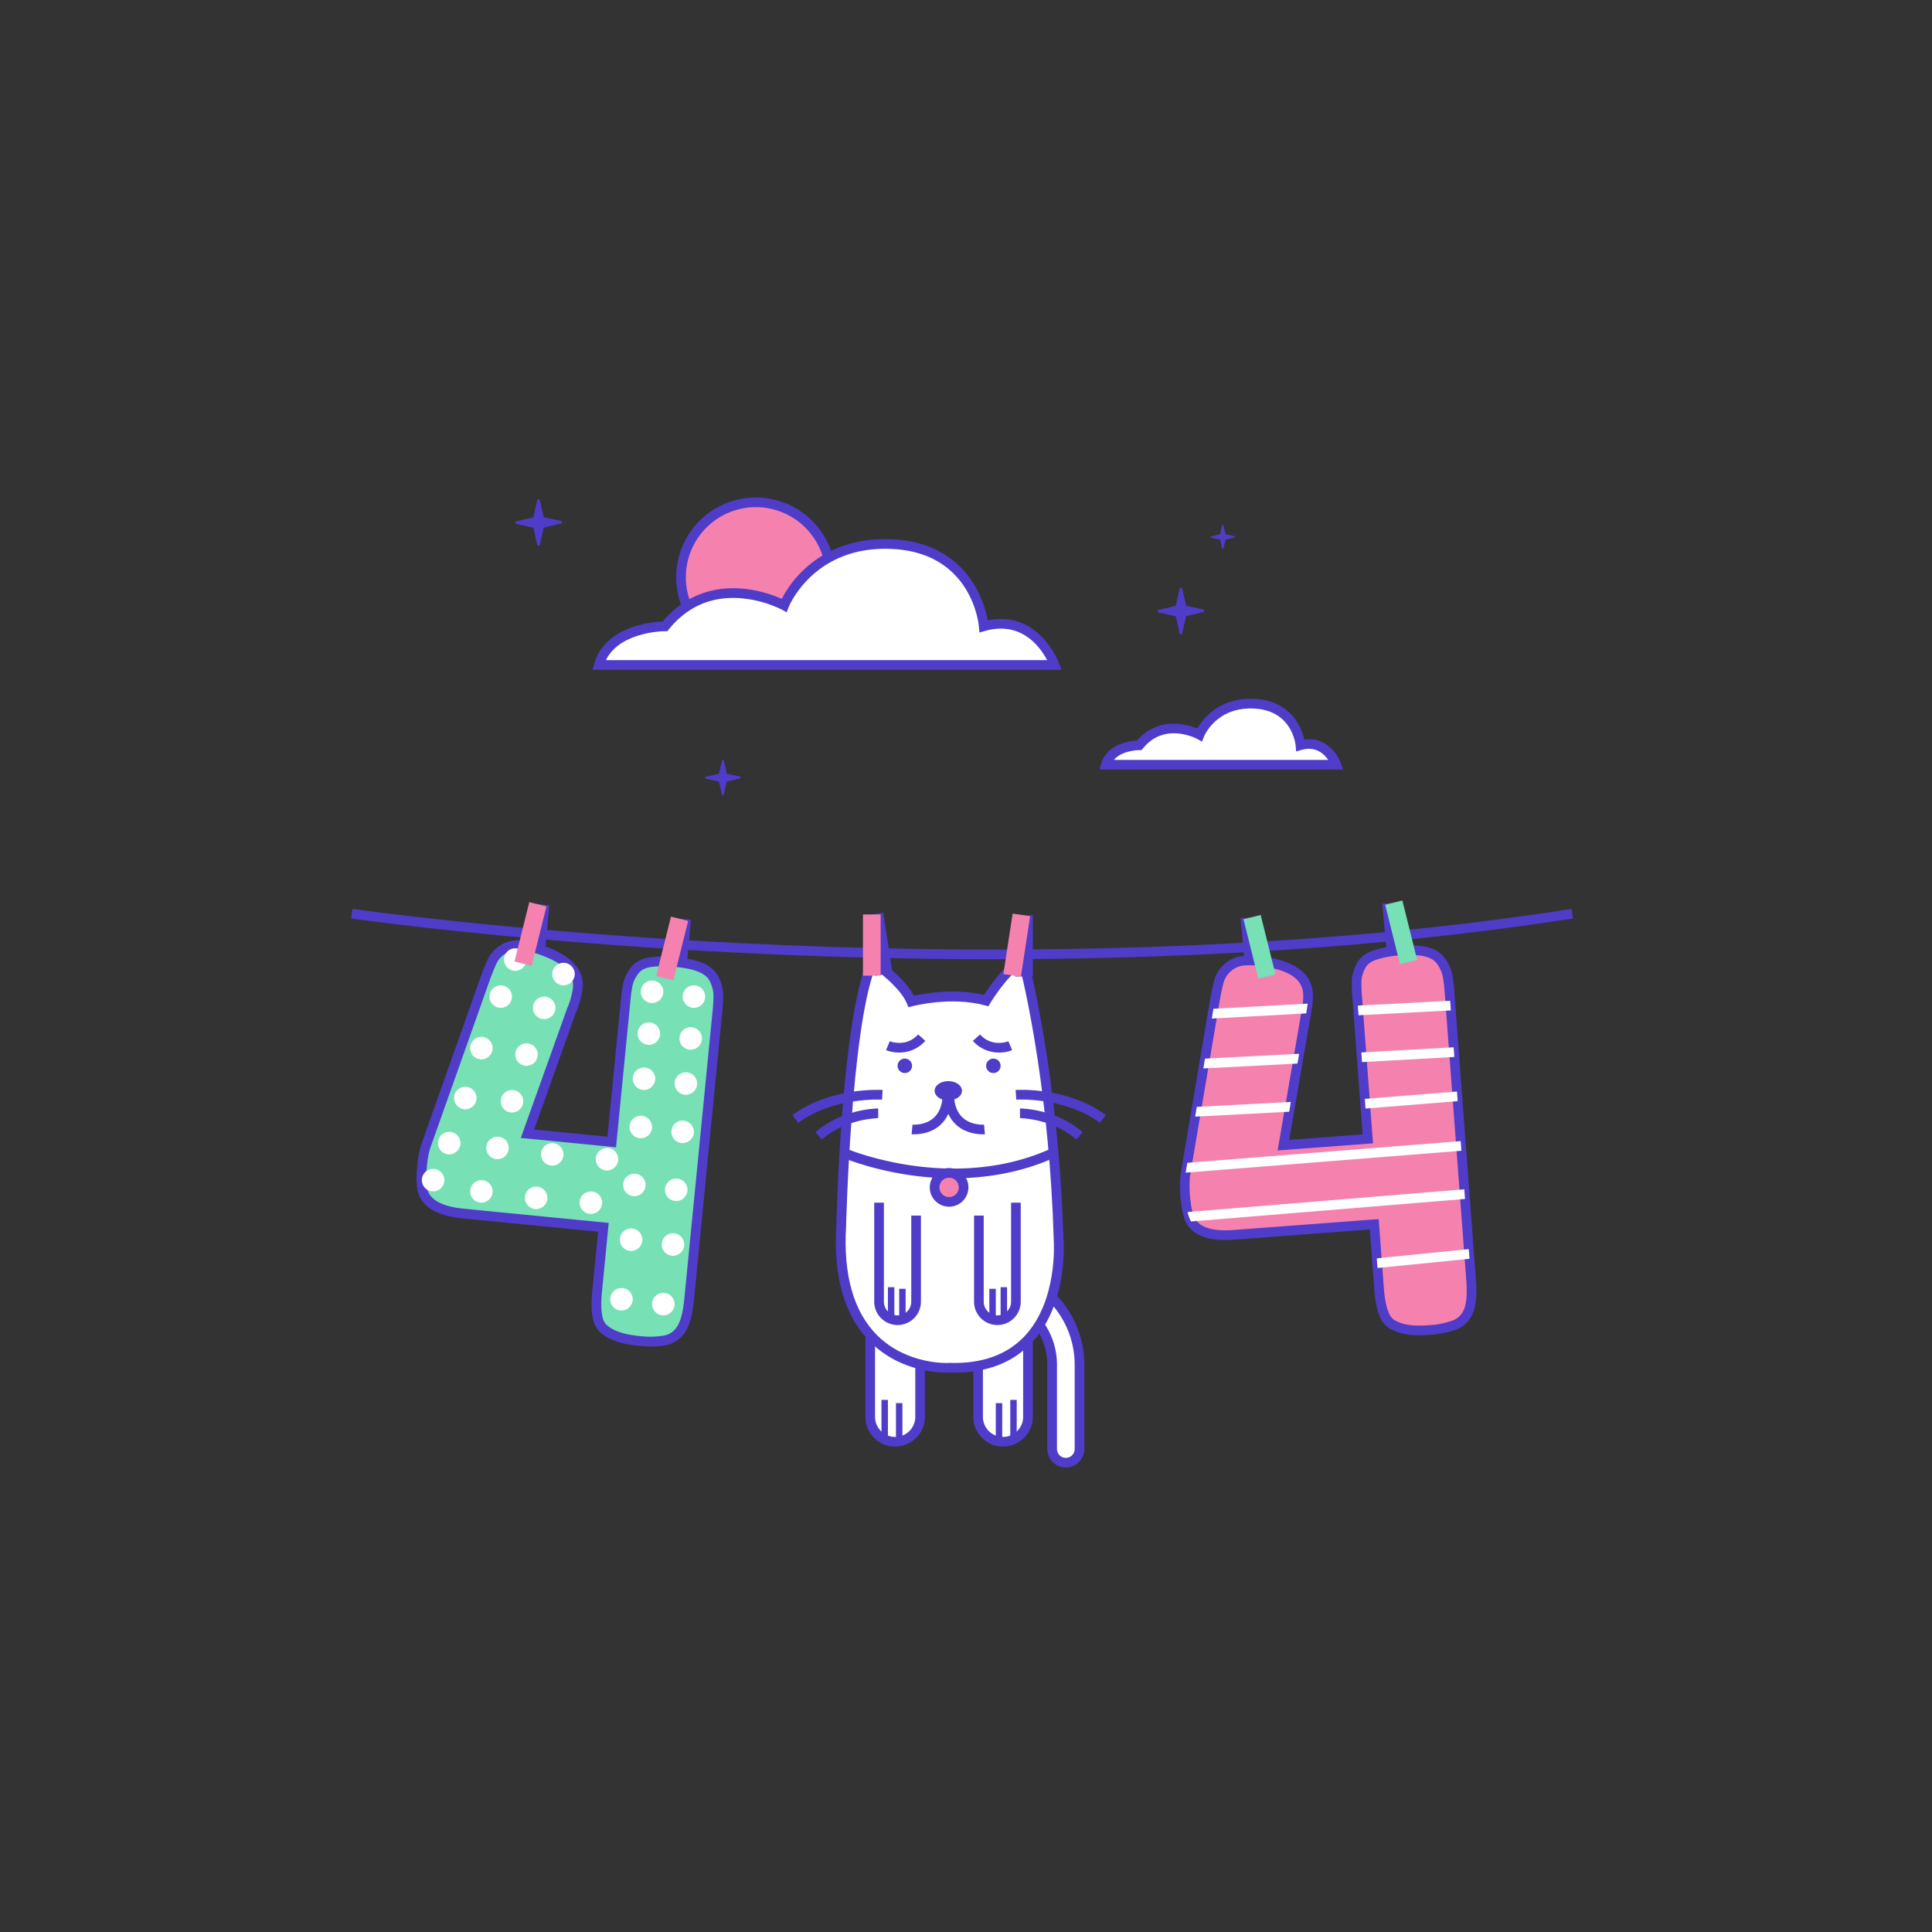 <svg xmlns="http://www.w3.org/2000/svg" width="1200" height="1200" viewBox="0 0 1200 1200"><rect x="0" y="0" width="1200" height="1200" fill="#333333" stroke="none"/><path d="M747.35,378.57l-10.63-2.32-2.42-10.61a.82.82,0,0,0-.8-.64.84.84,0,0,0-.81.64l-2.42,10.66-10.63,2.52a.84.84,0,0,0-.64.82.81.81,0,0,0,.65.79l10.63,2.32,2.41,10.61a.84.84,0,0,0,.81.64.82.82,0,0,0,.8-.64l2.43-10.66,10.63-2.52a.82.82,0,0,0,0-1.61Z" fill="#4f3cc9"/><path d="M348.35,323.57l-10.63-2.32-2.42-10.61a.82.82,0,0,0-.8-.64.84.84,0,0,0-.81.64l-2.42,10.66-10.63,2.52a.84.84,0,0,0-.64.82.81.81,0,0,0,.65.79l10.63,2.32,2.41,10.61a.84.84,0,0,0,.81.64.82.82,0,0,0,.8-.64l2.43-10.66,10.63-2.52a.82.82,0,0,0,0-1.61Z" fill="#4f3cc9"/><path d="M766.66,333l-5.5-1.2-1.24-5.49a.43.43,0,0,0-.84,0l-1.25,5.52-5.5,1.3a.43.43,0,0,0-.33.42.42.42,0,0,0,.34.41l5.5,1.2,1.24,5.49a.43.43,0,0,0,.84,0l1.25-5.52,5.5-1.3a.44.44,0,0,0,.33-.42A.42.42,0,0,0,766.66,333Z" fill="#4f3cc9"/><path d="M459.5,482.29l-8.06-1.75-1.83-8.05a.62.62,0,0,0-1.22,0l-1.84,8.08-8.07,1.92a.63.63,0,0,0-.48.61.62.62,0,0,0,.49.61l8.07,1.75,1.83,8.05a.62.62,0,0,0,1.22,0l1.84-8.08,8.07-1.92a.62.62,0,0,0,.48-.61A.63.63,0,0,0,459.5,482.29Z" fill="#4f3cc9"/><path d="M617,595.77c-57.75,0-110.78-1.66-156.12-3.9-142.49-7-241.79-21.26-242.78-21.4l.86-5.94c1,.14,100.06,14.32,242.29,21.35,131.23,6.49,327.06,8.06,514.82-21.34l.92,5.92C853.59,589.78,726.75,595.77,617,595.77Z" fill="#4f3cc9"/><circle cx="469.5" cy="358.5" r="46.5" fill="#f582ae"/><path d="M469.5,408A49.5,49.5,0,1,1,519,358.5,49.56,49.56,0,0,1,469.5,408Zm0-93A43.5,43.5,0,1,0,513,358.5,43.54,43.54,0,0,0,469.5,315Z" fill="#4f3cc9"/><path d="M655,413s-12-33-44-24c0,0-4-48-56-51s-68,38-68,38-44-24-74,13c0,0-34,0-41,24Z" fill="#fff"/><path d="M659.28,416H368l1.12-3.84c6.77-23.21,35.54-25.83,42.44-26.12,16.17-19.17,36-21.7,50-20.4a78.13,78.13,0,0,1,24,6.33,68.22,68.22,0,0,1,13.88-18.28c10-9.41,27.81-20.3,55.73-18.69,28.17,1.63,42.68,16.16,49.9,28.07a67.31,67.31,0,0,1,8.43,22.23c31.82-6.56,44.19,26.33,44.32,26.67Zm-282.92-6h274c-4.2-8-15.87-24.48-38.53-18.11l-3.5,1-.3-3.62c-.16-1.85-4.48-45.45-53.18-48.25-49.25-2.85-64.88,35.7-65,36.09l-1.23,3.18-3-1.64a71.29,71.29,0,0,0-24.79-7c-18.43-1.65-33.71,4.84-45.44,19.3l-.9,1.11H413C412.71,392,385,392.27,376.36,410Z" fill="#4f3cc9"/><path d="M830,475s-6.07-16.69-22.25-12.13c0,0-2-24.27-28.31-25.79s-34.38,19.21-34.38,19.21-22.25-12.13-37.42,6.58c0,0-17.19,0-20.73,12.13Z" fill="#fff"/><path d="M834.28,478H682.91l1.12-3.84c3.51-12,17.56-13.94,22.17-14.24,13.14-15,30.72-10.19,37.49-7.52,3.49-6,13.86-19.59,35.92-18.32,22.42,1.3,28.81,18,30.53,25.22,12.94-1.84,20.43,8.49,22.68,14.67Zm-142.44-6H825c-2.63-3.84-7.83-8.67-16.44-6.25l-3.5,1-.31-3.63c-.07-.87-2.2-21.69-25.49-23-23.84-1.38-31.34,17.13-31.42,17.31l-1.24,3.18-3-1.63c-.81-.44-20.27-10.67-33.65,5.82l-.9,1.12h-1.43C707.52,465.87,696.83,466,691.84,472Z" fill="#4f3cc9"/><rect x="402.97" y="584.2" width="38" height="11" transform="translate(-204.2 955.38) rotate(-84.7)" fill="#4f3cc9"/><rect x="314.97" y="575.2" width="38" height="11" transform="translate(-275.11 859.59) rotate(-84.7)" fill="#4f3cc9"/><path d="M394,603.19q3-4.23,9.44-5.39a62.68,62.68,0,0,1,16.54-.16q10.11,1,16,3.68t8,7.59a24.33,24.33,0,0,1,2.22,8.81,99,99,0,0,1-.63,11.28L428,807.45q-1.23,12.51-4.86,18.15a15.16,15.16,0,0,1-10.08,6.95,53.75,53.75,0,0,1-15.76.4c-6.21-.61-11.08-1.62-14.61-3.06a25.28,25.28,0,0,1-8-4.67,12.44,12.44,0,0,1-3.54-6.82q-1.4-5.65-.29-16.88l3.84-39.16-87-8.54q-22.47-2.21-25.44-14.81a47.72,47.72,0,0,1-.25-14,61.79,61.79,0,0,1,2.22-12.75l37.2-104.9q2.66-7.18,4.47-10.9a18.18,18.18,0,0,1,6.5-6.82,17.11,17.11,0,0,1,11.42-2.44,55.49,55.49,0,0,1,14.55,3.7q21.85,8.29,20.45,22.74a55.08,55.08,0,0,1-3.57,13.26,2.43,2.43,0,0,0-.42.94l-27.27,76.39L380,709.4l8.6-87.62a89.13,89.13,0,0,1,1.55-10.86A23.16,23.16,0,0,1,394,603.19Z" fill="#77e0b5"/><path d="M404.46,836.32c-2.32,0-4.81-.13-7.43-.38-6.57-.65-11.62-1.72-15.44-3.26a28,28,0,0,1-8.91-5.28,15.49,15.49,0,0,1-4.4-8.35c-1-4.13-1.12-10-.35-17.83l3.56-36.17-84-8.25c-16.33-1.6-25.77-7.36-28.06-17.11-.83-3.92-.92-8.78-.32-14.94a64.5,64.5,0,0,1,2.37-13.4l37.21-105c1.84-5,3.34-8.64,4.61-11.22a21,21,0,0,1,7.53-8,20.06,20.06,0,0,1,13.38-2.94,59,59,0,0,1,15.33,3.89c15.92,6.05,23.44,14.74,22.35,25.84a57,57,0,0,1-3.75,14l-.1.29-.17.25v0l-26.09,73.09,45.5,4.46,8.32-84.63a91,91,0,0,1,1.62-11.27,25.37,25.37,0,0,1,4.31-8.76c2.46-3.48,6.28-5.7,11.35-6.61a65.49,65.49,0,0,1,17.37-.19c7,.69,12.73,2,16.95,3.93,4.61,2.11,7.81,5.18,9.52,9.13a27.32,27.32,0,0,1,2.45,9.92,98,98,0,0,1-.63,11.65L431,807.74c-.87,8.91-2.61,15.28-5.32,19.49a18.12,18.12,0,0,1-12,8.26A45.85,45.85,0,0,1,404.46,836.32Zm-82.88-246.2a13.09,13.09,0,0,0-7.43,2.06,15.21,15.21,0,0,0-5.46,5.64c-1.17,2.37-2.63,5.94-4.36,10.62L267.15,713.31a59.56,59.56,0,0,0-2.07,12,45.47,45.47,0,0,0,.2,13c1.63,6.91,9.3,11.12,22.8,12.44l90,8.84-4.14,42.14c-.69,7.12-.62,12.45.22,15.87l0,.12a9.47,9.47,0,0,0,2.66,5.24,22.39,22.39,0,0,0,7,4.07c3.24,1.32,7.87,2.27,13.77,2.85a51.25,51.25,0,0,0,14.87-.35,12.15,12.15,0,0,0,8.15-5.63c2.15-3.34,3.63-9,4.4-16.82l17.53-178.45a97.08,97.08,0,0,0,.61-10.91,21.39,21.39,0,0,0-2-7.7c-1.11-2.58-3.23-4.56-6.49-6.05-3.61-1.64-8.67-2.79-15.05-3.42a59.61,59.61,0,0,0-15.72.13c-3.52.63-6,2-7.52,4.17h0a20.27,20.27,0,0,0-3.37,6.68,85.82,85.82,0,0,0-1.48,10.47l-8.9,90.6-59.13-5.8L352,627.08a5.73,5.73,0,0,1,.6-1.45,51.37,51.37,0,0,0,3.3-12.24c.8-8.18-5.26-14.61-18.53-19.65a52.83,52.83,0,0,0-13.77-3.51C322.92,590.16,322.24,590.12,321.58,590.12Zm36.2,38.59Z" fill="#4f3cc9"/><circle cx="311" cy="619" r="7" fill="#fff"/><circle cx="320" cy="596" r="7" fill="#fff"/><circle cx="299" cy="651" r="7" fill="#fff"/><circle cx="289" cy="682" r="7" fill="#fff"/><circle cx="279" cy="710" r="7" fill="#fff"/><circle cx="269" cy="733" r="7" fill="#fff"/><circle cx="338" cy="626" r="7" fill="#fff"/><circle cx="350" cy="605" r="7" fill="#fff"/><circle cx="327" cy="655" r="7" fill="#fff"/><circle cx="318" cy="684" r="7" fill="#fff"/><circle cx="309" cy="713" r="7" fill="#fff"/><circle cx="299" cy="740" r="7" fill="#fff"/><circle cx="343" cy="717" r="7" fill="#fff"/><circle cx="405" cy="616" r="7" fill="#fff"/><circle cx="431" cy="619" r="7" fill="#fff"/><circle cx="403" cy="642" r="7" fill="#fff"/><circle cx="429" cy="645" r="7" fill="#fff"/><circle cx="400" cy="670" r="7" fill="#fff"/><circle cx="426" cy="673" r="7" fill="#fff"/><circle cx="398" cy="700" r="7" fill="#fff"/><circle cx="424" cy="703" r="7" fill="#fff"/><circle cx="394" cy="736" r="7" fill="#fff"/><circle cx="420" cy="739" r="7" fill="#fff"/><circle cx="392" cy="770" r="7" fill="#fff"/><circle cx="418" cy="773" r="7" fill="#fff"/><circle cx="386" cy="807" r="7" fill="#fff"/><circle cx="412" cy="810" r="7" fill="#fff"/><circle cx="333" cy="744" r="7" fill="#fff"/><circle cx="377" cy="720" r="7" fill="#fff"/><circle cx="367" cy="747" r="7" fill="#fff"/><rect x="310.49" y="574.6" width="38" height="11" transform="translate(-313.06 759.59) rotate(-76.01)" fill="#f582ae"/><rect x="398.49" y="583.6" width="38" height="11" transform="translate(-255.06 851.81) rotate(-76.01)" fill="#f582ae"/><rect x="860.29" y="560.7" width="11" height="38" transform="translate(-49.87 82.49) rotate(-5.3)" fill="#4f3cc9"/><rect x="772.29" y="569.7" width="11" height="38" transform="translate(-51.08 74.4) rotate(-5.3)" fill="#4f3cc9"/><path d="M913.77,795.69l-1-13.84-.45-6-2.34-31.17-.44-6-1.8-23.94-.45-6-1.86-24.82-.45-6-1.61-21.47-.45-6-1.72-22.92-.45-6-.35-4.71A96.84,96.84,0,0,0,899,605.66a24.31,24.31,0,0,0-3.69-8.29q-2.93-4.47-9.19-6.1t-16.4-.88a62.6,62.6,0,0,0-16.27,3q-6.13,2.25-8.37,6.94a22.93,22.93,0,0,0-2.45,8.27,87.92,87.92,0,0,0,.33,11l.38,5,.45,6,1.73,23.08.45,6,1.72,22.85.45,6,1.41,18.84-52.42,3.93,3.57-20.79,1-6.08,4.1-23.83,1-6.07,4-23.17a2.68,2.68,0,0,1,.25-1c.06-.31.12-.62.17-.93q.6-3.3.88-6.07a37.85,37.85,0,0,0,.19-6.67q-1.1-14.48-24.06-18.89a55.62,55.62,0,0,0-15-1.15A17.1,17.1,0,0,0,762.53,601a18.05,18.05,0,0,0-5.23,7.83q-1.15,4-2.54,11.51l-1,6.21-1,6.07-4.23,24.91-1,6.07-4,23.88-1,6.07-4.86,28.67-1,6.1-.3,1.76a63.17,63.17,0,0,0,0,12.94,62,62,0,0,0,1.44,9.83,29.6,29.6,0,0,0,1.21,3.87,15.91,15.91,0,0,0,1,2q6,9.79,26.59,8.25l87.15-6.53,1.58,21.14.45,6,.91,12.1q.84,11.26,3.19,16.58a12.57,12.57,0,0,0,4.66,6.12,25.57,25.57,0,0,0,8.65,3.23q5.58,1.2,14.91.5a54.15,54.15,0,0,0,15.46-3.1,15.17,15.17,0,0,0,8.73-8.58Q914.71,808.23,913.77,795.69Z" fill="#f582ae"/><path d="M881.51,829.35a43.85,43.85,0,0,1-9.14-.83,28.15,28.15,0,0,1-9.68-3.66,15.51,15.51,0,0,1-5.77-7.47c-1.71-3.92-2.83-9.65-3.41-17.51l-2.72-36.23L766.63,770c-14.84,1.12-24.73-2.13-29.36-9.67a19.14,19.14,0,0,1-1.22-2.34l0-.1a32.27,32.27,0,0,1-1.34-4.26,81.91,81.91,0,0,1-1.49-23.93L751.8,619.86c.94-5.11,1.82-9.08,2.62-11.85a21.05,21.05,0,0,1,6.05-9.17,20,20,0,0,1,12.66-5.18,58.7,58.7,0,0,1,15.78,1.2c16.71,3.22,25.62,10.49,26.46,21.6a40,40,0,0,1-.2,7.21c-.2,2-.5,4.07-.91,6.3,0,.28-.11.62-.17,1l-.06.28-.1.26,0,.06h0L800.77,708l45.59-3.42L840,619.8a88.54,88.54,0,0,1-.33-11.39A25.4,25.4,0,0,1,842.4,599c1.83-3.84,5.21-6.69,10.05-8.47a65.67,65.67,0,0,1,17.07-3.17c7.17-.53,12.85-.21,17.39,1,4.9,1.28,8.58,3.75,10.94,7.36a26.82,26.82,0,0,1,4.12,9.34,96.49,96.49,0,0,1,1.38,11.59l13.41,178.8c.67,8.92,0,15.5-1.9,20.12a18.11,18.11,0,0,1-10.39,10.2,57.37,57.37,0,0,1-16.33,3.3C885.74,829.26,883.54,829.35,881.51,829.35Zm-25.18-72.14,3.16,42.23c.53,7.11,1.52,12.35,3,15.59l0,.12a9.51,9.51,0,0,0,3.52,4.71,23,23,0,0,0,7.62,2.8c3.4.73,8.13.88,14.06.44a51.77,51.77,0,0,0,14.59-2.9,12.22,12.22,0,0,0,7.06-7c1.54-3.66,2-9.49,1.44-17.32h0L897.37,617.1a94,94,0,0,0-1.28-10.84,21.65,21.65,0,0,0-3.26-7.25c-1.54-2.35-4-3.93-7.44-4.84-3.83-1-9-1.26-15.42-.79a60,60,0,0,0-15.46,2.83c-3.35,1.23-5.54,3-6.69,5.41a20.22,20.22,0,0,0-2.17,7.16,85.83,85.83,0,0,0,.33,10.57l6.82,90.78-59.25,4.44,14.35-83.52a5.4,5.4,0,0,1,.34-1.51c0-.2.08-.39.11-.59.39-2.13.67-4.1.86-5.9a34.68,34.68,0,0,0,.18-6.14c-.62-8.19-7.7-13.48-21.64-16.16a52.68,52.68,0,0,0-14.17-1.11,14.06,14.06,0,0,0-9,3.56,15.23,15.23,0,0,0-4.41,6.49c-.75,2.57-1.58,6.34-2.47,11.21l-18.6,109.7a76.26,76.26,0,0,0,1.39,21.56,27.76,27.76,0,0,0,1.07,3.43,12.54,12.54,0,0,0,.81,1.55c3.36,5.46,11.37,7.77,23.81,6.83ZM813.85,631.67Z" fill="#4f3cc9"/><polygon points="901.16 627.58 843.82 630.6 843.37 624.6 900.71 621.59 901.16 627.58" fill="#fff"/><polygon points="903.33 656.49 846 659.68 845.55 653.68 902.88 650.5 903.33 656.49" fill="#fff"/><polygon points="912.73 781.85 855.59 787.56 855.14 781.57 912.28 775.85 912.73 781.85" fill="#fff"/><polygon points="905.39 683.94 848.17 688.52 847.72 682.53 904.94 677.96 905.39 683.94" fill="#fff"/><polygon points="801.77 684.42 800.73 690.5 742.34 693.57 743.37 687.5 801.77 684.42" fill="#fff"/><polygon points="806.91 654.52 805.87 660.59 747.42 663.62 748.45 657.55 806.91 654.52" fill="#fff"/><path d="M812.19,623.36q-.29,2.77-.88,6.07l-58.63,3.21,1-6.07Z" fill="#fff"/><polygon points="907.7 714.75 736.45 728.34 737.48 722.24 907.25 708.76 907.7 714.75" fill="#fff"/><path d="M909.94,744.68l-170.12,14a15.91,15.91,0,0,1-1-2,29.6,29.6,0,0,1-1.21-3.87L909.5,738.69Z" fill="#fff"/><rect x="864.78" y="560.1" width="11" height="38" transform="translate(-114.18 227.54) rotate(-13.99)" fill="#77e0b5"/><rect x="776.78" y="569.1" width="11" height="38" transform="translate(-118.96 206.54) rotate(-13.99)" fill="#77e0b5"/><path d="M662,908.5h0a8.51,8.51,0,0,1-8.5-8.5V847.72A42.62,42.62,0,0,0,637,814c-1.46-1.11-2.41-1.69-2.42-1.7l8.78-14.56a45.43,45.43,0,0,1,4,2.76,59.71,59.71,0,0,1,23.17,47.25V900A8.51,8.51,0,0,1,662,908.5Z" fill="#fff"/><path d="M662,911.5A11.51,11.51,0,0,1,650.5,900V847.72a39.59,39.59,0,0,0-15.31-31.36,25.06,25.06,0,0,0-2.17-1.53l-2.52-1.56,11.85-19.67,2.56,1.54a48.27,48.27,0,0,1,4.24,2.94,62.74,62.74,0,0,1,24.35,49.64V900A11.51,11.51,0,0,1,662,911.5ZM638.61,811.42l.22.17a45.62,45.62,0,0,1,17.67,36.13V900a5.5,5.5,0,0,0,11,0V847.72a56.71,56.71,0,0,0-22-44.87l-1.19-.89Z" fill="#4f3cc9"/><path d="M540.5,824.5V880A15.5,15.5,0,0,0,556,895.5h0A15.5,15.5,0,0,0,571.5,880V824.5Z" fill="#fff"/><path d="M556,898.5A18.52,18.52,0,0,1,537.5,880V821.5h37V880A18.52,18.52,0,0,1,556,898.5Zm-12.5-71V880a12.5,12.5,0,0,0,25,0V827.5Z" fill="#4f3cc9"/><rect x="547.5" y="869.5" width="4" height="24.57" fill="#4f3cc9"/><rect x="556.5" y="871.5" width="4" height="24" fill="#4f3cc9"/><path d="M638.5,824.5V880A15.5,15.5,0,0,1,623,895.5h0A15.5,15.5,0,0,1,607.5,880V824.5Z" fill="#fff"/><path d="M623,898.5A18.52,18.52,0,0,1,604.5,880V821.5h37V880A18.52,18.52,0,0,1,623,898.5Zm-12.5-71V880a12.5,12.5,0,0,0,25,0V827.5Z" fill="#4f3cc9"/><rect x="627.5" y="869.5" width="4" height="24.57" fill="#4f3cc9"/><rect x="618.5" y="871.5" width="4" height="24" fill="#4f3cc9"/><path d="M542,597s19,13,24,25c0,0,24.5-6.5,46.5-.5,0,0,12-20,23-25,0,0,19,70,22,174,0,0,6.5,81.5-68,79,0,0-72.5,4.5-67-88C522.5,761.5,525.5,633.5,542,597Z" fill="#fff"/><path d="M592.82,852.56c-1.09,0-2.18,0-3.29-.06-2.49.13-29,1-49-19-15.87-15.82-23-40.1-21.06-72.17.14-6,3.26-129.1,19.77-165.62l1.47-3.26,3,2c.76.52,17.55,12.1,24,24,6.59-1.44,25.4-4.76,43.46-.48,3.39-5.28,13.4-19.85,23.14-24.28l3.21-1.46.93,3.4c.19.71,19.11,71.51,22.1,174.63.19,2.52,2.61,40.29-20,63.95C628.93,846.42,612.9,852.56,592.82,852.56Zm-3.36-6.06h.14c19.89.68,35.55-4.82,46.55-16.33,21-22,18.39-59.06,18.36-59.43v-.15c-2.56-89-17-153.56-20.93-169.5-9.13,6.47-18.39,21.78-18.5,21.95l-1.17,2-2.19-.6c-21-5.72-44.7.45-44.94.51l-2.53.67-1-2.42c-3.45-8.28-14.51-17.38-19.91-21.47-14.84,39.57-17.79,158.65-17.82,159.89v.11c-1.8,30.3,4.7,53.06,19.3,67.63,18.63,18.57,44.27,17.21,44.52,17.2Z" fill="#4f3cc9"/><path d="M558.43,653.75a21.69,21.69,0,0,1-8.08-1.48l2.29-5.54c.41.16,10.21,4,17.63-4.24l4.46,4A21.46,21.46,0,0,1,558.43,653.75Z" fill="#4f3cc9"/><circle cx="562" cy="662" r="4.5" fill="#4f3cc9"/><path d="M620.57,653.75a21.46,21.46,0,0,1-16.3-7.24l4.46-4c7.49,8.33,17.52,4.28,17.62,4.24l2.3,5.54A21.69,21.69,0,0,1,620.57,653.75Z" fill="#4f3cc9"/><circle cx="617" cy="662" r="4.5" fill="#4f3cc9"/><ellipse cx="589" cy="677.5" rx="8.5" ry="6" fill="#4f3cc9"/><path d="M567.74,704.54c-.88,0-1.43,0-1.52,0l.55-6c.08,0,7.68.62,13.07-4.11,3.48-3.06,5.39-7.78,5.66-14l6,.26c-.35,8-3,14.15-7.76,18.33C578,704,570.84,704.54,567.74,704.54Z" fill="#4f3cc9"/><path d="M610.26,704.54c-3.1,0-10.27-.59-16-5.58-4.8-4.18-7.41-10.35-7.76-18.33l6-.26c.27,6.28,2.19,11,5.7,14.07,5.45,4.73,12.94,4.08,13,4.07l.56,6C611.69,704.5,611.14,704.54,610.26,704.54Z" fill="#4f3cc9"/><path d="M495.78,697.41l-3.56-4.82c23.61-17.45,54.66-15.67,56-15.58l-.38,6C547.51,683,517.59,681.29,495.78,697.41Z" fill="#4f3cc9"/><path d="M510.48,707.76l-4-4.52c16.66-14.57,38.08-14.74,39-14.74v6C545.3,694.5,525.39,694.7,510.48,707.76Z" fill="#4f3cc9"/><path d="M683.22,697.41c-21.87-16.16-51.73-14.44-52-14.42l-.38-6c1.31-.09,32.36-1.87,56,15.58Z" fill="#4f3cc9"/><path d="M668.52,707.76c-15-13.11-34.82-13.26-35-13.26v-6c.9,0,22.32.17,39,14.74Z" fill="#4f3cc9"/><path d="M557.5,823A14.51,14.51,0,0,1,543,808.5V747h6v61.5a8.5,8.5,0,0,0,17,0V755h6v53.5A14.51,14.51,0,0,1,557.5,823Z" fill="#4f3cc9"/><rect x="551.5" y="799.5" width="4" height="19.77" fill="#4f3cc9"/><rect x="558.5" y="800.5" width="4" height="19.09" fill="#4f3cc9"/><path d="M619.5,823A14.51,14.51,0,0,1,605,808.5V755h6v53.5a8.5,8.5,0,0,0,17,0V747h6v61.5A14.51,14.51,0,0,1,619.5,823Z" fill="#4f3cc9"/><rect x="621.5" y="799.5" width="4" height="19.77" fill="#4f3cc9"/><rect x="614.5" y="800.5" width="4" height="19.09" fill="#4f3cc9"/><rect x="540.5" y="567.5" width="11" height="38" transform="translate(-82.31 89.18) rotate(-8.69)" fill="#4f3cc9"/><rect x="630.5" y="568.5" width="11" height="38" fill="#4f3cc9"/><rect x="612.5" y="581.5" width="38" height="11" transform="translate(-44.14 1122.61) rotate(-81.31)" fill="#f582ae"/><rect x="536" y="568" width="11" height="38" fill="#f582ae"/><path d="M592.08,731.86a187.15,187.15,0,0,1-27.19-2c-24.75-3.64-41.39-10.79-42.09-11.09l2.39-5.5c.66.28,66.31,28.11,127.94,0l2.48,5.46C633.62,728.75,611.3,731.86,592.08,731.86Z" fill="#4f3cc9"/><circle cx="589.5" cy="737.5" r="9" fill="#f582ae"/><path d="M589.5,749.5a12,12,0,1,1,12-12A12,12,0,0,1,589.5,749.5Zm0-18a6,6,0,1,0,6,6A6,6,0,0,0,589.5,731.5Z" fill="#4f3cc9"/></svg>